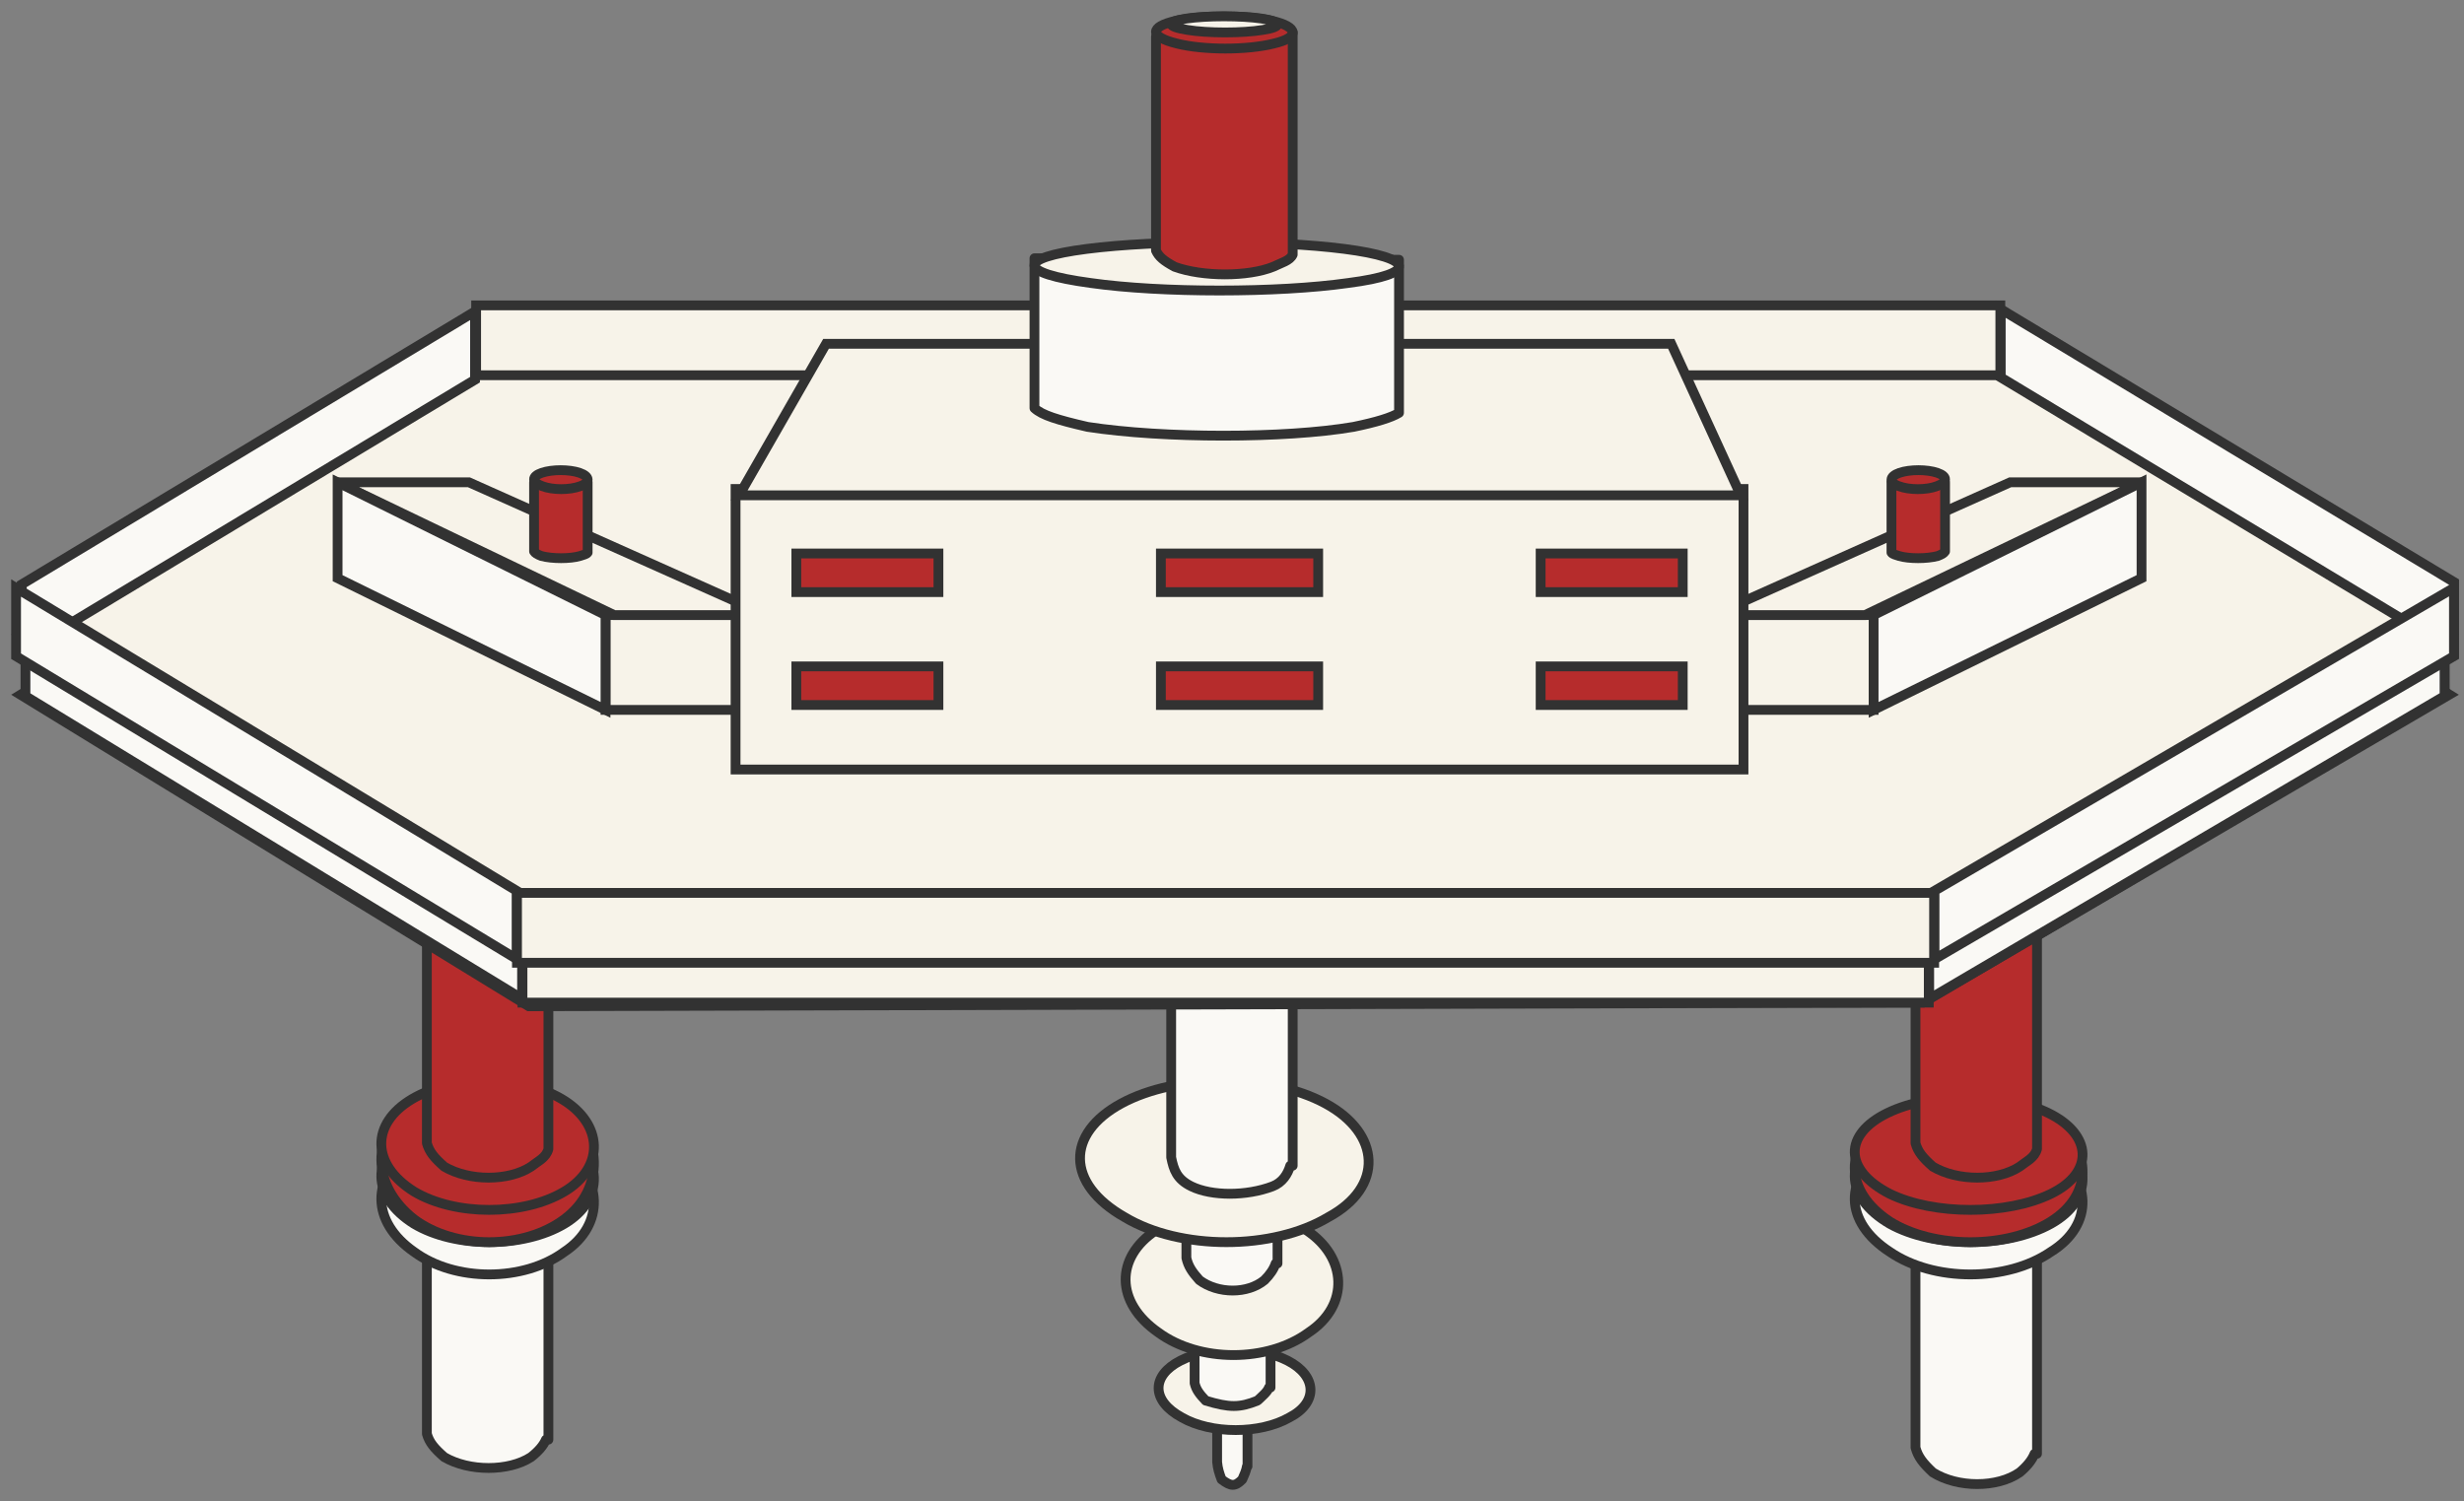 <svg width="151" height="92" viewBox="0 0 151 92" fill="none" xmlns="http://www.w3.org/2000/svg">
<rect x="0" y="0" width="151" height="92" fill="#808080" stroke="none"/>
<path d="M33.608 76.126L26.16 76.483V87.34C26.16 87.518 26.16 87.696 26.16 87.874C26.312 88.408 26.616 88.764 27.224 89.298C28.744 90.188 31.176 90.188 32.544 89.298C33 88.942 33.303 88.586 33.456 88.23H33.608V76.126Z" fill="#FAF9F5" stroke="#323232" stroke-width="0.6" stroke-miterlimit="10" stroke-linecap="round" stroke-linejoin="round"/>
<path d="M76.45 66.287L74.589 66.555V89.196C74.589 89.33 74.589 89.464 74.589 89.598C74.627 90 74.709 90.268 74.861 90.669C75.443 91.11 75.693 91.11 76.13 90.669C76.244 90.402 76.374 90.134 76.412 89.866H76.45V66.287Z" fill="#FAF9F5" stroke="#323232" stroke-width="0.6" stroke-miterlimit="10" stroke-linecap="round" stroke-linejoin="round"/>
<path d="M79.014 86.874C80.808 85.952 80.709 84.313 78.914 83.391C77.12 82.469 74.13 82.469 72.336 83.391C70.541 84.313 70.541 85.849 72.435 86.874C74.23 87.898 77.22 87.898 79.014 86.874Z" fill="#F7F3E9" stroke="#323232" stroke-width="0.6" stroke-miterlimit="10"/>
<path d="M77.862 61.456L73.208 61.724V84.365C73.208 84.498 73.208 84.632 73.208 84.766C73.303 85.168 73.508 85.436 73.888 85.838C75.344 86.278 75.967 86.278 77.06 85.838C77.345 85.57 77.672 85.302 77.767 85.034H77.862V61.456Z" fill="#FAF9F5" stroke="#323232" stroke-width="0.6" stroke-miterlimit="10" stroke-linecap="round" stroke-linejoin="round"/>
<path d="M124.833 76.126L117.386 76.508V88.141C117.386 88.332 117.386 88.522 117.386 88.713C117.538 89.285 117.842 89.667 118.45 90.239C119.969 91.192 122.401 91.192 123.769 90.239C124.225 89.858 124.529 89.476 124.681 89.095H124.833V76.126Z" fill="#FAF9F5" stroke="#323232" stroke-width="0.6" stroke-miterlimit="10" stroke-linecap="round" stroke-linejoin="round"/>
<path d="M34.585 76.721C37.096 75.061 36.957 72.111 34.445 70.452C31.933 68.792 27.747 68.792 25.235 70.452C22.723 72.111 22.723 74.877 25.374 76.721C27.886 78.565 32.073 78.565 34.585 76.721Z" fill="#FAF9F5" stroke="#323232" stroke-width="0.6" stroke-miterlimit="10"/>
<path d="M80.197 81.663C82.709 80.004 82.569 77.053 80.057 75.394C77.546 73.734 73.359 73.734 70.847 75.394C68.335 77.053 68.335 79.819 70.987 81.663C73.499 83.507 77.685 83.507 80.197 81.663Z" fill="#F7F3E9" stroke="#323232" stroke-width="0.6" stroke-miterlimit="10"/>
<path d="M78.289 47.459L72.704 47.8V76.58C72.704 76.75 72.704 76.921 72.704 77.091C72.818 77.602 73.046 77.942 73.502 78.453C74.642 79.305 76.466 79.305 77.491 78.453C77.833 78.113 78.061 77.772 78.175 77.431H78.289V47.459Z" fill="#FAF9F5" stroke="#323232" stroke-width="0.6" stroke-miterlimit="10" stroke-linecap="round" stroke-linejoin="round"/>
<path d="M81.41 74.59C84.819 72.746 84.63 69.468 81.221 67.624C77.812 65.78 72.13 65.78 68.722 67.624C65.312 69.468 65.312 72.541 68.911 74.59C72.32 76.638 78.001 76.638 81.41 74.59Z" fill="#F7F3E9" stroke="#323232" stroke-width="0.6" stroke-miterlimit="10"/>
<path d="M79.22 31.644L71.773 32.152V70.169C71.773 70.423 71.773 70.677 71.773 70.931C71.925 71.694 72.122 72.272 73.014 72.707C74.255 73.312 76.383 73.312 77.979 72.707C78.6 72.472 78.916 71.948 79.068 71.44H79.22V31.644Z" fill="#FAF9F5" stroke="#323232" stroke-width="0.6" stroke-miterlimit="10" stroke-linecap="round" stroke-linejoin="round"/>
<path d="M125.68 76.721C128.371 75.061 128.222 72.111 125.53 70.452C122.839 68.792 118.354 68.792 115.662 70.452C112.971 72.111 112.971 74.877 115.812 76.721C118.503 78.565 122.989 78.565 125.68 76.721Z" fill="#FAF9F5" stroke="#323232" stroke-width="0.6" stroke-miterlimit="10"/>
<path d="M34.585 75.002C37.096 73.504 36.957 70.84 34.445 69.341C31.933 67.843 27.747 67.843 25.235 69.341C22.723 70.84 22.723 73.337 25.374 75.002C27.886 76.5 32.073 76.5 34.585 75.002Z" fill="#FAF9F5" stroke="#323232" stroke-width="0.6" stroke-miterlimit="10"/>
<path d="M125.68 75.002C128.371 73.504 128.222 70.84 125.53 69.341C122.839 67.843 118.354 67.843 115.662 69.341C112.971 70.84 112.971 73.337 115.812 75.002C118.503 76.5 122.989 76.5 125.68 75.002Z" fill="#FAF9F5" stroke="#323232" stroke-width="0.6" stroke-miterlimit="10"/>
<path d="M34.585 74.722C37.096 72.849 36.957 69.519 34.445 67.646C31.933 65.773 27.747 65.773 25.235 67.646C22.723 69.519 22.723 72.641 25.374 74.722C27.886 76.594 32.073 76.594 34.585 74.722Z" fill="#B62C2C" stroke="#323232" stroke-width="0.6" stroke-miterlimit="10"/>
<path d="M125.68 74.862C128.371 73.177 128.222 70.18 125.53 68.494C122.839 66.809 118.354 66.809 115.662 68.494C112.971 70.18 112.971 72.989 115.812 74.862C118.503 76.548 122.989 76.548 125.68 74.862Z" fill="#B62C2C" stroke="#323232" stroke-width="0.6" stroke-miterlimit="10"/>
<path d="M34.585 73.025C37.096 71.527 36.957 68.863 34.445 67.365C31.933 65.867 27.747 65.867 25.235 67.365C22.723 68.863 22.723 71.361 25.374 73.025C27.886 74.524 32.073 74.524 34.585 73.025Z" fill="#B62C2C" stroke="#323232" stroke-width="0.6" stroke-miterlimit="10"/>
<path d="M125.68 73.166C128.371 71.855 128.222 69.524 125.53 68.213C122.839 66.902 118.354 66.902 115.662 68.213C112.971 69.524 112.971 71.71 115.812 73.166C118.503 74.477 122.989 74.477 125.68 73.166Z" fill="#B62C2C" stroke="#323232" stroke-width="0.6" stroke-miterlimit="10"/>
<path d="M33.608 44.494L26.16 44.854V69.521C26.16 69.701 26.16 69.88 26.16 70.06C26.312 70.599 26.616 70.959 27.224 71.498C28.744 72.397 31.176 72.397 32.544 71.498C33 71.139 33.456 70.959 33.608 70.42V70.24V44.494Z" fill="#B62C2C" stroke="#323232" stroke-width="0.6" stroke-miterlimit="10" stroke-linecap="round" stroke-linejoin="round"/>
<path d="M124.833 44.494L117.386 44.854V69.521C117.386 69.701 117.386 69.88 117.386 70.06C117.538 70.599 117.842 70.959 118.45 71.498C119.969 72.397 122.401 72.397 123.769 71.498C124.225 71.139 124.681 70.959 124.833 70.42V70.24V44.494Z" fill="#B62C2C" stroke="#323232" stroke-width="0.6" stroke-miterlimit="10" stroke-linecap="round" stroke-linejoin="round"/>
<path d="M117.844 61.445L32.404 61.67L1.259 42.577L29.355 25.353L122.438 25.353L150.104 42.569L117.844 61.445Z" fill="#F7F3E9" stroke="#323232" stroke-width="0.6"/>
<path d="M32.019 57.164H118.2V61.446H32.019V57.164Z" fill="#F7F3E9" stroke="#323232" stroke-width="0.6"/>
<path d="M122.249 25.57V21.389L149.81 38.114V42.294L122.249 25.57ZM1.904 42.434V38.254L29.465 21.53V25.71L1.904 42.434Z" fill="#F7F3E9" stroke="#323232" stroke-width="0.6"/>
<path d="M31.994 61.212L1.56 42.658V38.479L31.994 57.032V61.212Z" fill="#FAF9F5" stroke="#323232" stroke-width="0.6"/>
<path d="M118.226 61.221L149.809 42.655V38.469L118.226 57.035V61.221Z" fill="#FAF9F5" stroke="#323232" stroke-width="0.6"/>
<path d="M29.538 21.156H122.223V25.439H29.538V21.156Z" fill="#F7F3E9" stroke="#323232" stroke-width="0.6"/>
<path d="M117.844 57.759L32.404 57.983L1.259 38.891L29.355 21.666L122.438 21.666L150.104 38.883L117.844 57.759Z" fill="#F7F3E9" stroke="#323232" stroke-width="0.6"/>
<path d="M31.68 54.721H118.531V59.004H31.68V54.721Z" fill="#F7F3E9" stroke="#323232" stroke-width="0.6"/>
<path d="M122.607 23.127V18.945L150.385 35.672V39.854L122.607 23.127ZM1.332 39.995V35.813L29.111 19.086V23.268L1.332 39.995Z" fill="#FAF9F5" stroke="#323232" stroke-width="0.6"/>
<path d="M31.659 58.772L0.985 40.216V36.035L31.659 54.591V58.772Z" fill="#FAF9F5" stroke="#323232" stroke-width="0.6"/>
<path d="M118.552 58.782L150.384 40.212V36.025L118.552 54.594V58.782Z" fill="#FAF9F5" stroke="#323232" stroke-width="0.6"/>
<path d="M29.179 18.715H122.585V22.997H29.179V18.715Z" fill="#F7F3E9" stroke="#323232" stroke-width="0.6"/>
<path d="M37.107 43.506V37.694L46.958 37.694V43.506L37.107 43.506Z" fill="#F7F3E9" stroke="#323232" stroke-width="0.6"/>
<path d="M37.637 37.695L20.689 29.559H28.739L46.958 37.695H37.637Z" fill="#F7F3E9" stroke="#323232" stroke-width="0.6"/>
<path d="M20.689 35.434V29.559L37.107 37.695V43.506L20.689 35.434Z" fill="#FAF9F5" stroke="#323232" stroke-width="0.6"/>
<path d="M36.013 29.559H32.729V33.685C32.729 33.721 32.729 33.756 32.729 33.792C32.796 33.898 32.909 33.969 33.177 34.075C33.847 34.252 34.941 34.252 35.544 34.075C35.745 34.004 35.946 33.969 36.013 33.863V33.827V29.559Z" fill="#B62C2C" stroke="#323232" stroke-width="0.6" stroke-miterlimit="10" stroke-linecap="round" stroke-linejoin="round"/>
<path d="M35.556 29.796C36.188 29.579 36.153 29.194 35.52 28.977C34.887 28.76 33.833 28.76 33.2 28.977C32.567 29.194 32.567 29.555 33.235 29.796C33.868 30.037 34.923 30.037 35.556 29.796Z" fill="#B62C2C" stroke="#323232" stroke-width="0.6" stroke-miterlimit="10"/>
<path d="M114.82 43.506V37.694L104.969 37.694V43.506L114.82 43.506Z" fill="#F7F3E9" stroke="#323232" stroke-width="0.6"/>
<path d="M114.29 37.695L131.238 29.559H123.188L104.969 37.695H114.29Z" fill="#F7F3E9" stroke="#323232" stroke-width="0.6"/>
<path d="M131.238 35.434V29.559L114.82 37.695V43.506L131.238 35.434Z" fill="#FAF9F5" stroke="#323232" stroke-width="0.6"/>
<path d="M115.914 29.559H119.198V33.685C119.198 33.721 119.198 33.756 119.198 33.792C119.131 33.898 119.018 33.969 118.75 34.075C118.08 34.252 116.986 34.252 116.383 34.075C116.182 34.004 115.981 33.969 115.914 33.863V33.827V29.559Z" fill="#B62C2C" stroke="#323232" stroke-width="0.6" stroke-miterlimit="10" stroke-linecap="round" stroke-linejoin="round"/>
<path d="M116.372 29.796C115.739 29.579 115.774 29.194 116.407 28.977C117.04 28.76 118.095 28.76 118.727 28.977C119.36 29.194 119.36 29.555 118.692 29.796C118.059 30.037 117.005 30.037 116.372 29.796Z" fill="#B62C2C" stroke="#323232" stroke-width="0.6" stroke-miterlimit="10"/>
<rect x="45.078" y="29.967" width="61.768" height="17.193" fill="#F7F3E9" stroke="#323232" stroke-width="0.6"/>
<rect x="94.414" y="33.921" width="8.709" height="2.366" fill="#B62C2C" stroke="#323232" stroke-width="0.6"/>
<rect x="94.414" y="40.84" width="8.709" height="2.366" fill="#B62C2C" stroke="#323232" stroke-width="0.6"/>
<rect x="71.142" y="33.921" width="9.64" height="2.366" fill="#B62C2C" stroke="#323232" stroke-width="0.6"/>
<rect x="71.142" y="40.84" width="9.64" height="2.366" fill="#B62C2C" stroke="#323232" stroke-width="0.6"/>
<rect x="48.801" y="33.921" width="8.709" height="2.366" fill="#B62C2C" stroke="#323232" stroke-width="0.6"/>
<rect x="48.801" y="40.84" width="8.709" height="2.366" fill="#B62C2C" stroke="#323232" stroke-width="0.6"/>
<path d="M45.296 30.355L50.622 21.07H102.418L106.678 30.355H45.296Z" fill="#F7F3E9" stroke="#323232" stroke-width="0.6"/>
<path d="M85.736 15.919L63.395 15.827V24.583C63.395 24.727 63.395 24.87 63.395 25.014C63.861 25.445 64.791 25.732 66.653 26.162C71.308 26.88 78.754 26.88 82.943 26.162C84.34 25.875 85.271 25.588 85.736 25.301V15.919Z" fill="#FAF9F5" stroke="#323232" stroke-width="0.6" stroke-miterlimit="10" stroke-linecap="round" stroke-linejoin="round"/>
<path d="M82.624 17.343C86.93 16.79 86.69 15.807 82.384 15.254C78.078 14.701 70.901 14.701 66.596 15.254C62.289 15.807 62.289 16.729 66.835 17.343C71.141 17.958 78.317 17.958 82.624 17.343Z" fill="#F7F3E9" stroke="#323232" stroke-width="0.6" stroke-miterlimit="10"/>
<path d="M79.22 1.988L70.842 2.236V14.983C70.842 15.107 70.842 15.231 70.842 15.356C71.013 15.728 71.301 15.977 71.985 16.349C73.695 16.971 76.484 16.971 78.023 16.349C78.536 16.101 79.049 15.977 79.22 15.604V15.48V1.988Z" fill="#B62C2C" stroke="#323232" stroke-width="0.6" stroke-miterlimit="10" stroke-linecap="round" stroke-linejoin="round"/>
<path d="M78.053 2.67C79.668 2.301 79.578 1.645 77.963 1.277C76.348 0.908 73.657 0.908 72.042 1.277C70.427 1.645 70.427 2.26 72.132 2.67C73.747 3.079 76.438 3.079 78.053 2.67Z" fill="#B62C2C" stroke="#323232" stroke-width="0.6" stroke-miterlimit="10"/>
<path d="M77.381 1.835C78.637 1.65 78.568 1.323 77.312 1.138C76.056 0.954 73.963 0.954 72.707 1.138C71.451 1.323 71.451 1.63 72.776 1.835C74.032 2.04 76.126 2.04 77.381 1.835Z" fill="#F7F3E9" stroke="#323232" stroke-width="0.6" stroke-miterlimit="10"/>
</svg>
